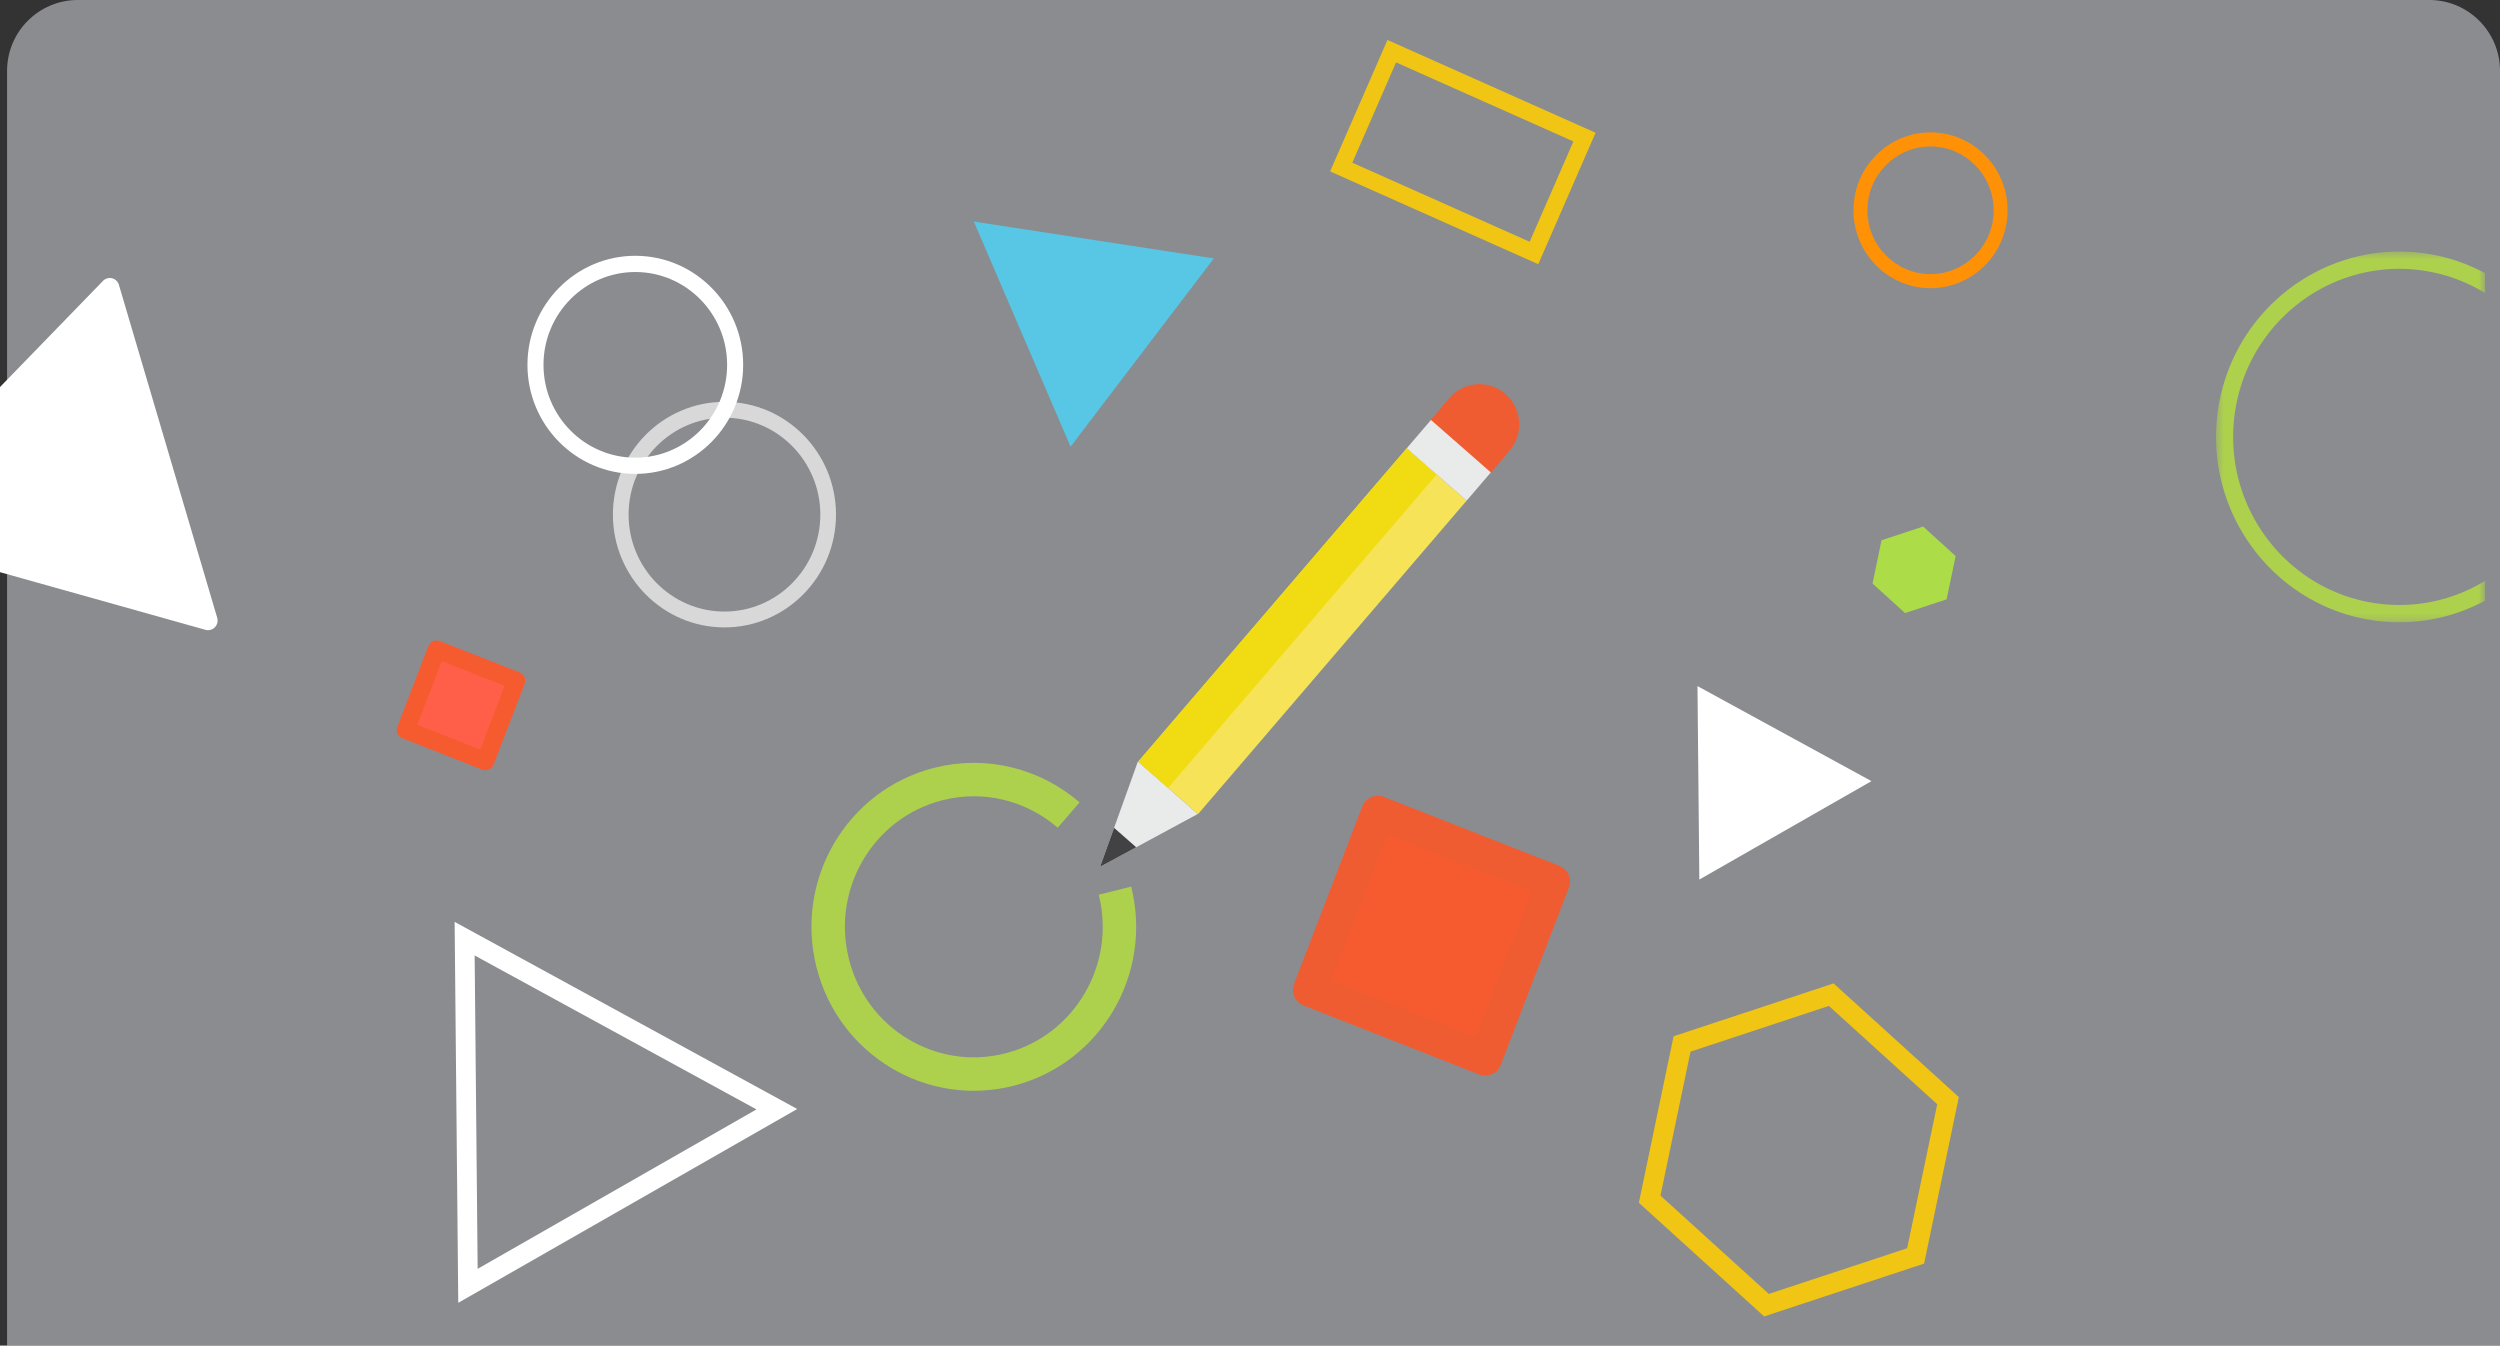 <svg width="353" height="190" viewBox="0 0 353 190" xmlns="http://www.w3.org/2000/svg" xmlns:xlink="http://www.w3.org/1999/xlink"><rect x="0" y="0" width="353" height="190" fill="#333333" stroke="none"/><title>0D31AF01-DE38-421E-A8C2-17EEE45EA049</title><defs><path id="a" d="M38.38 52.762V.415H.387v52.347H38.38z"/></defs><g fill="none" fill-rule="evenodd"><path d="M1 9.998C1 4.476 5.483 0 10.991 0h332.018C348.527 0 353 4.486 353 9.998V190H1V9.998z" fill="#E2E6EE" opacity=".5"/><path d="M190.947 22.975l25.04 11.163 6.177-14.163-25.04-11.164-6.177 14.164zm26.255 14.331l-29.39-13.102 8.096-18.561 29.389 13.102-8.095 18.561zM236.31 146.319l-4.904 23.512 17.688 16.05 22.59-7.462 4.905-23.512-17.687-16.05-22.592 7.462zm-1.85 22.504l4.242-20.334 19.536-6.453 15.297 13.88-4.241 20.333-19.538 6.454-15.297-13.88z" fill="#F1C513"/><path fill="#E9EBEB" d="M155.335 122.389l2.67-7.432 2.665-7.431 4.229 3.702 4.228 3.704-6.897 3.728z"/><path fill="#424143" d="M157.308 116.895l-1.974 5.494 5.098-2.756z"/><path d="M204.612 56.245l-2.695 3.194 8.551 7.378 2.698-3.193c2.012-2.387 1.735-5.975-.63-8.014a5.579 5.579 0 0 0-7.924.635" fill="#F05C32"/><path fill="#F6E358" d="M169.157 114.96l-8.453-7.405 37.933-44.266 8.452 7.403z"/><path fill="#F1DB13" d="M164.93 111.258l-4.226-3.703 37.933-44.266 4.226 3.702z"/><path fill="#E9EBEB" d="M207.089 70.692l-8.452-7.403 3.415-3.987 8.453 7.405z"/><path d="M272.59 20.679c-4.915 0-8.914 4.042-8.914 9.012 0 4.97 3.999 9.012 8.914 9.012 4.915 0 8.914-4.043 8.914-9.012 0-4.97-4-9.012-8.914-9.012m0 20.013c-6 0-10.88-4.935-10.88-11.001s4.88-11 10.88-11c6 0 10.88 4.934 10.88 11s-4.88 11-10.88 11" fill="#FF9106"/><path fill="#F65B30" d="M209.705 149.517l-24.782-9.739 9.632-25.055 24.78 9.74z"/><path stroke="#F05C32" stroke-width="4.722" stroke-linecap="round" stroke-linejoin="round" d="M209.705 149.517l-24.782-9.739 9.632-25.055 24.78 9.74z"/><path fill="#FF5E48" d="M68.527 107.481l-11.238-4.416 4.368-11.36 11.236 4.416z"/><path stroke="#F65B30" stroke-width="2.537" stroke-linecap="round" stroke-linejoin="round" d="M68.527 107.481l-11.238-4.416 4.368-11.36 11.236 4.416z"/><path d="M157.433 125.762c2.788 11.129-3.874 22.435-14.883 25.256-11.004 2.818-22.19-3.918-24.978-15.046-2.79-11.129 3.872-22.436 14.881-25.258 6.733-1.723 13.533.13 18.438 4.373" stroke="#ADD14D" stroke-width="4.722"/><path fill="#57C7E5" d="M151.166 63.069l-13.664-31.782 33.888 5.203z"/><path d="M67.021 134.912l.423 44.248 39.37-22.512-39.793-21.736zm-2.314 49.045l-.514-53.788 48.372 26.422-47.858 27.366zM239.684 96.878l24.565 13.418-24.303 13.896z" fill="#FFF"/><path d="M102.293 58.979c-7.464 0-13.537 6.14-13.537 13.687 0 7.546 6.073 13.686 13.537 13.686s13.537-6.14 13.537-13.686c0-7.547-6.073-13.687-13.537-13.687m0 29.612c-8.685 0-15.751-7.144-15.751-15.925 0-8.782 7.066-15.926 15.751-15.926 8.685 0 15.751 7.144 15.751 15.926 0 8.78-7.066 15.925-15.751 15.925" fill="#D8D8D8"/><path fill="#ACDD48" d="M268.994 86.56l-4.594-4.168 1.273-6.108 5.87-1.938 4.594 4.169-1.274 6.107z"/><path d="M89.706 38.408c-7.149 0-12.965 5.88-12.965 13.108 0 7.228 5.816 13.108 12.965 13.108 7.148 0 12.964-5.88 12.964-13.108 0-7.228-5.816-13.108-12.964-13.108m0 28.506c-8.398 0-15.23-6.907-15.23-15.398 0-8.49 6.832-15.398 15.23-15.398 8.397 0 15.229 6.907 15.229 15.398 0 8.49-6.832 15.398-15.23 15.398" fill="#FFF"/><g transform="translate(312.52 35.103)"><mask id="b" fill="#fff"><use xlink:href="#a"/></mask><path d="M38.38 46.904a23.133 23.133 0 0 1-14.607 3.28C10.904 48.79 1.557 37.072 2.936 24.063c1.377-13.01 12.97-22.468 25.839-21.07a23.274 23.274 0 0 1 9.605 3.281v-2.8A25.632 25.632 0 0 0 29.032.563C14.838-.966 2.054 9.454.536 23.802c-1.522 14.348 8.786 27.271 22.98 28.81a25.503 25.503 0 0 0 14.864-2.909v-2.799z" fill="#ADD14D" mask="url(#b)"/></g><path d="M30.669 87.23L16.793 40.228a1.353 1.353 0 0 0-.967-.933 1.343 1.343 0 0 0-1.285.369L0 54.652V80.79l29.018 8.142a1.34 1.34 0 0 0 1.32-.359c.345-.354.47-.868.33-1.343" fill="#FFF"/></g></svg>